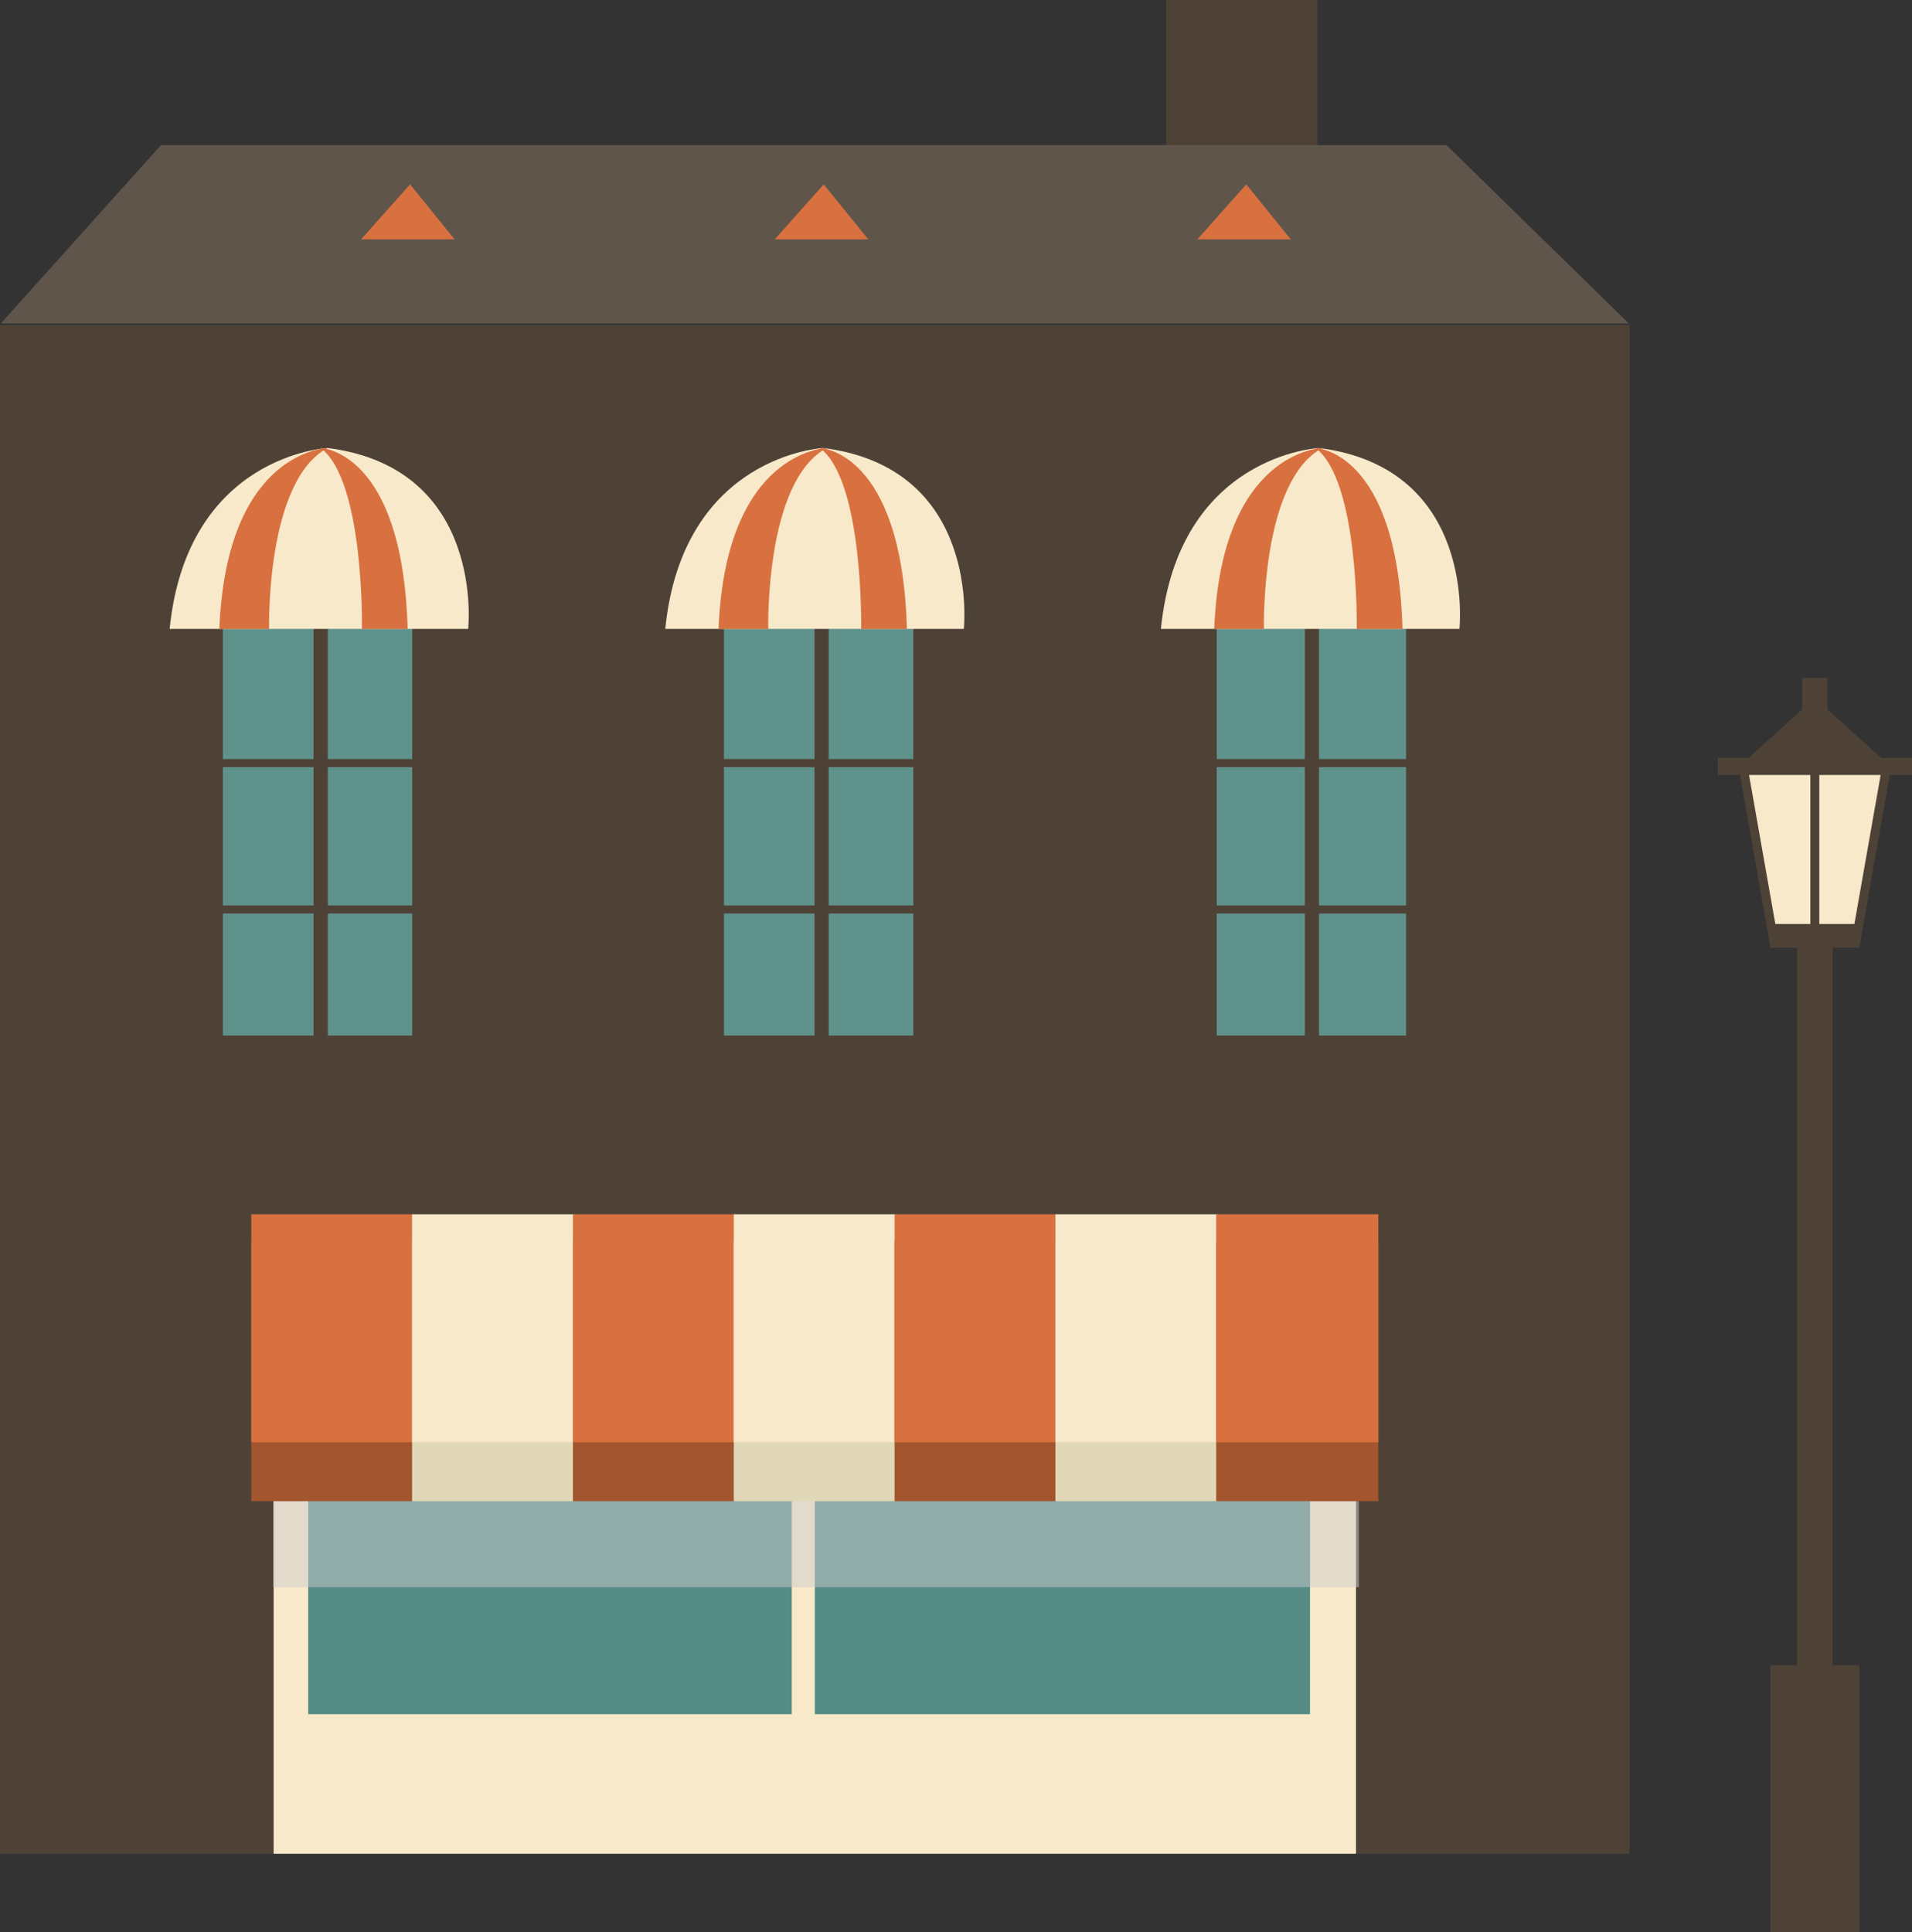<?xml version="1.0" encoding="UTF-8" standalone="no"?>
<!-- Created with Inkscape (http://www.inkscape.org/) -->

<svg
   xmlns:dc="http://purl.org/dc/elements/1.1/"
   xmlns:cc="http://creativecommons.org/ns#"
   xmlns:rdf="http://www.w3.org/1999/02/22-rdf-syntax-ns#"
   xmlns:svg="http://www.w3.org/2000/svg"
   xmlns="http://www.w3.org/2000/svg"
   xmlns:sodipodi="http://sodipodi.sourceforge.net/DTD/sodipodi-0.dtd"
   xmlns:inkscape="http://www.inkscape.org/namespaces/inkscape"
   width="96.643mm"
   height="97.653mm"
   viewBox="0 0 342.436 346.015"
   id="svg15329"
   version="1.1"
   inkscape:version="0.91 r"
   sodipodi:docname="footer-3.svg">
  <rect x="0" y="0" width="342.436" height="346.015" fill="#333333" stroke="none"/>
  <defs
     id="defs15331" />
  <sodipodi:namedview
     id="base"
     pagecolor="#ffffff"
     bordercolor="#666666"
     borderopacity="1.0"
     inkscape:pageopacity="0.0"
     inkscape:pageshadow="2"
     inkscape:zoom="0.98994949"
     inkscape:cx="303.58285"
     inkscape:cy="175.70252"
     inkscape:document-units="px"
     inkscape:current-layer="layer1"
     showgrid="false"
     fit-margin-top="0"
     fit-margin-left="0"
     fit-margin-right="0"
     fit-margin-bottom="0"
     inkscape:showpageshadow="false"
     inkscape:window-width="1366"
     inkscape:window-height="744"
     inkscape:window-x="0"
     inkscape:window-y="24"
     inkscape:window-maximized="1" />
  <g
     inkscape:label="Layer 1"
     inkscape:groupmode="layer"
     id="layer1"
     transform="translate(279.789,-362.212)">
    <path
       d="m 38.11,530.739 14.094,0 5.305,-31.196 -24.705,0 5.306,31.196 z"
       style="fill:#f8e9cb;fill-opacity:1;fill-rule:nonzero;stroke:none"
       id="path5821"
       inkscape:connector-curvature="0" />
    <path
       d="m 52.33,527.69 -6.282,0 0,-26.683 10.98,0 -4.697,26.683 z m -14.159,0 -4.71,-26.683 10.98,0 0,26.683 -6.27,0 z m 18.96,-29.74 -9.627,-8.694 0,-5.636 -4.519,0 0,5.636 -9.615,8.694 -5.509,0 0,3.058 3.994,0 5.428,30.823 0,0.109 4.781,0 0,128.499 -4.781,0 0,47.789 15.93,0 0,-47.789 -4.775,0 0,-128.499 4.775,0 0,-0.109 5.44,-30.823 3.994,0 0,-3.058 -5.515,0 z"
       style="fill:#4e4237;fill-opacity:1;fill-rule:nonzero;stroke:none"
       id="path5825"
       inkscape:connector-curvature="0" />
    <path
       d="m 12.083,694.196 -291.873,0 0,-273.78 291.873,0 0,273.78 z"
       style="fill:#4e4237;fill-opacity:1;fill-rule:nonzero;stroke:none"
       id="path6239"
       inkscape:connector-curvature="0" />
    <path
       d="m -43.84,393.116 -27.082,0 0,-30.904 27.082,0 0,30.904 z"
       style="fill:#4e4237;fill-opacity:1;fill-rule:nonzero;stroke:none"
       id="path6241"
       inkscape:connector-curvature="0" />
    <path
       d="m -279.638,420.135 291.566,0 -32.659,-31.936 -230.225,0 -28.683,31.936 z"
       style="fill:#60554b;fill-opacity:1;fill-rule:nonzero;stroke:none"
       id="path6245"
       inkscape:connector-curvature="0" />
    <path
       d="m -56.586,395.233 -8.752,9.839 16.719,0 -7.966,-9.839 z"
       style="fill:#d8713f;fill-opacity:1;fill-rule:nonzero;stroke:none"
       id="path6249"
       inkscape:connector-curvature="0" />
    <path
       d="m -132.265,395.233 -8.765,9.839 16.741,0 -7.976,-9.839 z"
       style="fill:#d8713f;fill-opacity:1;fill-rule:nonzero;stroke:none"
       id="path6253"
       inkscape:connector-curvature="0" />
    <path
       d="m -206.344,395.233 -8.769,9.839 16.733,0 -7.964,-9.839 z"
       style="fill:#d8713f;fill-opacity:1;fill-rule:nonzero;stroke:none"
       id="path6257"
       inkscape:connector-curvature="0" />
    <path
       d="m -205.963,547.658 -33.907,0 0,-88.836 33.907,0 0,88.836 z"
       style="fill:#60928c;fill-opacity:1;fill-rule:nonzero;stroke:none"
       id="path6259"
       inkscape:connector-curvature="0" />
    <path
       d="m -221.085,558.345 -2.555,0 0,-118.449 2.555,0 0,118.449 z"
       style="fill:#4e4237;fill-opacity:1;fill-rule:nonzero;stroke:none"
       id="path6261"
       inkscape:connector-curvature="0" />
    <path
       d="m -200.734,499.601 -41.996,0 0,-1.45 41.996,0 0,1.45 z"
       style="fill:#4e4237;fill-opacity:1;fill-rule:nonzero;stroke:none"
       id="path6263"
       inkscape:connector-curvature="0" />
    <path
       d="m -200.734,525.813 -41.996,0 0,-1.454 41.996,0 0,1.454 z"
       style="fill:#4e4237;fill-opacity:1;fill-rule:nonzero;stroke:none"
       id="path6265"
       inkscape:connector-curvature="0" />
    <path
       d="m -249.407,474.841 53.466,0 c 0,0 3.154,-28.797 -25.161,-32.398 0,0 -25.161,1.201 -28.305,32.398"
       style="fill:#f8e9cb;fill-opacity:1;fill-rule:nonzero;stroke:none"
       id="path6269"
       inkscape:connector-curvature="0" />
    <path
       d="m -221.101,442.443 c 0,0 -18.126,0.352 -19.402,32.398 l 8.912,0 c 0,0 -0.646,-26.524 10.49,-32.398"
       style="fill:#d8713f;fill-opacity:1;fill-rule:nonzero;stroke:none"
       id="path6273"
       inkscape:connector-curvature="0" />
    <path
       d="m -222.365,442.443 c 0,0 14.689,0.352 15.584,32.398 l -8.185,0 c 0,0 0.459,-26.524 -7.399,-32.398"
       style="fill:#d8713f;fill-opacity:1;fill-rule:nonzero;stroke:none"
       id="path6277"
       inkscape:connector-curvature="0" />
    <path
       d="m -116.225,547.658 -33.901,0 0,-88.836 33.901,0 0,88.836 z"
       style="fill:#60928c;fill-opacity:1;fill-rule:nonzero;stroke:none"
       id="path6279"
       inkscape:connector-curvature="0" />
    <path
       d="m -131.373,558.345 -2.539,0 0,-118.449 2.539,0 0,118.449 z"
       style="fill:#4e4237;fill-opacity:1;fill-rule:nonzero;stroke:none"
       id="path6281"
       inkscape:connector-curvature="0" />
    <path
       d="m -111.009,499.601 -41.99,0 0,-1.45 41.99,0 0,1.45 z"
       style="fill:#4e4237;fill-opacity:1;fill-rule:nonzero;stroke:none"
       id="path6283"
       inkscape:connector-curvature="0" />
    <path
       d="m -111.009,525.813 -41.99,0 0,-1.454 41.99,0 0,1.454 z"
       style="fill:#4e4237;fill-opacity:1;fill-rule:nonzero;stroke:none"
       id="path6285"
       inkscape:connector-curvature="0" />
    <path
       d="m -160.644,474.841 53.475,0 c 0,0 3.147,-28.797 -25.157,-32.398 0,0 -25.17,1.201 -28.317,32.398"
       style="fill:#f8e9cb;fill-opacity:1;fill-rule:nonzero;stroke:none"
       id="path6289"
       inkscape:connector-curvature="0" />
    <path
       d="m -131.686,442.443 c 0,0 -18.133,0.352 -19.409,32.398 l 8.902,0 c 0,0 -0.651,-26.524 10.506,-32.398"
       style="fill:#d8713f;fill-opacity:1;fill-rule:nonzero;stroke:none"
       id="path6293"
       inkscape:connector-curvature="0" />
    <path
       d="m -132.956,442.443 c 0,0 14.686,0.352 15.594,32.398 l -8.191,0 c 0,0 0.453,-26.524 -7.402,-32.398"
       style="fill:#d8713f;fill-opacity:1;fill-rule:nonzero;stroke:none"
       id="path6297"
       inkscape:connector-curvature="0" />
    <path
       d="m -27.965,547.658 -33.904,0 0,-88.836 33.904,0 0,88.836 z"
       style="fill:#60928c;fill-opacity:1;fill-rule:nonzero;stroke:none"
       id="path6299"
       inkscape:connector-curvature="0" />
    <path
       d="m -43.557,558.345 -2.536,0 0,-118.449 2.536,0 0,118.449 z"
       style="fill:#4e4237;fill-opacity:1;fill-rule:nonzero;stroke:none"
       id="path6301"
       inkscape:connector-curvature="0" />
    <path
       d="m -23.197,499.601 -41.999,0 0,-1.45 41.999,0 0,1.45 z"
       style="fill:#4e4237;fill-opacity:1;fill-rule:nonzero;stroke:none"
       id="path6303"
       inkscape:connector-curvature="0" />
    <path
       d="m -23.197,525.813 -41.999,0 0,-1.454 41.999,0 0,1.454 z"
       style="fill:#4e4237;fill-opacity:1;fill-rule:nonzero;stroke:none"
       id="path6305"
       inkscape:connector-curvature="0" />
    <path
       d="m -71.873,474.841 53.466,0 c 0,0 3.144,-28.797 -25.149,-32.398 0,0 -25.174,1.201 -28.317,32.398"
       style="fill:#f8e9cb;fill-opacity:1;fill-rule:nonzero;stroke:none"
       id="path6309"
       inkscape:connector-curvature="0" />
    <path
       d="m -42.932,442.443 c 0,0 -18.126,0.352 -19.39,32.398 l 8.902,0 c 0,0 -0.651,-26.524 10.488,-32.398"
       style="fill:#d8713f;fill-opacity:1;fill-rule:nonzero;stroke:none"
       id="path6313"
       inkscape:connector-curvature="0" />
    <path
       d="m -44.187,442.443 c 0,0 14.686,0.352 15.584,32.398 l -8.194,0 c 0,0 0.459,-26.524 -7.39,-32.398"
       style="fill:#d8713f;fill-opacity:1;fill-rule:nonzero;stroke:none"
       id="path6317"
       inkscape:connector-curvature="0" />
    <path
       d="m -133.854,613.954 -4.13,0 -92.795,0 0,80.243 4.128,0 2.059,0 86.609,0 4.13,0 88.684,0 4.12,0 4.117,0 0,-80.243 -96.921,0 z"
       style="fill:#f8e9cb;fill-opacity:1;fill-rule:nonzero;stroke:none"
       id="path6321"
       inkscape:connector-curvature="0" />
    <path
       d="m -224.592,618.673 86.609,0 0,50.536 -86.609,0 0,-50.536 z"
       style="fill:#568c86;fill-opacity:1;fill-rule:nonzero;stroke:none"
       id="path6323"
       inkscape:connector-curvature="0" />
    <path
       d="m -133.853,618.673 88.684,0 0,50.536 -88.684,0 0,-50.536 z"
       style="fill:#568c86;fill-opacity:1;fill-rule:nonzero;stroke:none"
       id="path6325"
       inkscape:connector-curvature="0" />
    <path
       d="m -36.422,646.457 -194.439,0 0,-17.156 194.439,0 0,17.156 z"
       style="opacity:0.5;fill:#cccccc;fill-opacity:1;fill-rule:nonzero;stroke:none"
       id="path6347"
       inkscape:connector-curvature="0" />
    <path
       d="m -234.783,631.057 29.026,0 0,-46.547 -29.026,0 0,46.547 z"
       style="fill:#a2552f;fill-opacity:1;fill-rule:nonzero;stroke:none"
       id="path6349"
       inkscape:connector-curvature="0" />
    <path
       d="m -234.783,620.492 29.026,0 0,-40.814 -29.026,0 0,40.814 z"
       style="fill:#d8713f;fill-opacity:1;fill-rule:nonzero;stroke:none"
       id="path6351"
       inkscape:connector-curvature="0" />
    <path
       d="m -205.99,631.057 29.039,0 0,-46.547 -29.039,0 0,46.547 z"
       style="fill:#e0d8b6;fill-opacity:1;fill-rule:nonzero;stroke:none"
       id="path6353"
       inkscape:connector-curvature="0" />
    <path
       d="m -205.99,620.492 29.039,0 0,-40.814 -29.039,0 0,40.814 z"
       style="fill:#f8e9cb;fill-opacity:1;fill-rule:nonzero;stroke:none"
       id="path6355"
       inkscape:connector-curvature="0" />
    <path
       d="m -177.183,631.057 29.032,0 0,-46.547 -29.032,0 0,46.547 z"
       style="fill:#a2552f;fill-opacity:1;fill-rule:nonzero;stroke:none"
       id="path6357"
       inkscape:connector-curvature="0" />
    <path
       d="m -177.183,620.492 29.032,0 0,-40.814 -29.032,0 0,40.814 z"
       style="fill:#d8713f;fill-opacity:1;fill-rule:nonzero;stroke:none"
       id="path6359"
       inkscape:connector-curvature="0" />
    <path
       d="m -148.367,631.057 29.016,0 0,-46.547 -29.016,0 0,46.547 z"
       style="fill:#e0d8b6;fill-opacity:1;fill-rule:nonzero;stroke:none"
       id="path6361"
       inkscape:connector-curvature="0" />
    <path
       d="m -148.367,620.492 29.016,0 0,-40.814 -29.016,0 0,40.814 z"
       style="fill:#f8e9cb;fill-opacity:1;fill-rule:nonzero;stroke:none"
       id="path6363"
       inkscape:connector-curvature="0" />
    <path
       d="m -119.575,631.057 29.041,0 0,-46.547 -29.041,0 0,46.547 z"
       style="fill:#a2552f;fill-opacity:1;fill-rule:nonzero;stroke:none"
       id="path6365"
       inkscape:connector-curvature="0" />
    <path
       d="m -119.575,620.492 29.041,0 0,-40.814 -29.041,0 0,40.814 z"
       style="fill:#d8713f;fill-opacity:1;fill-rule:nonzero;stroke:none"
       id="path6367"
       inkscape:connector-curvature="0" />
    <path
       d="m -90.77,631.057 29.041,0 0,-46.547 -29.041,0 0,46.547 z"
       style="fill:#e0d8b6;fill-opacity:1;fill-rule:nonzero;stroke:none"
       id="path6369"
       inkscape:connector-curvature="0" />
    <path
       d="m -90.77,620.492 29.041,0 0,-40.814 -29.041,0 0,40.814 z"
       style="fill:#f8e9cb;fill-opacity:1;fill-rule:nonzero;stroke:none"
       id="path6371"
       inkscape:connector-curvature="0" />
    <path
       d="m -61.975,631.057 29.047,0 0,-46.547 -29.047,0 0,46.547 z"
       style="fill:#a2552f;fill-opacity:1;fill-rule:nonzero;stroke:none"
       id="path6373"
       inkscape:connector-curvature="0" />
    <path
       d="m -61.975,620.492 29.047,0 0,-40.814 -29.047,0 0,40.814 z"
       style="fill:#d8713f;fill-opacity:1;fill-rule:nonzero;stroke:none"
       id="path6375"
       inkscape:connector-curvature="0" />
  </g>
</svg>
